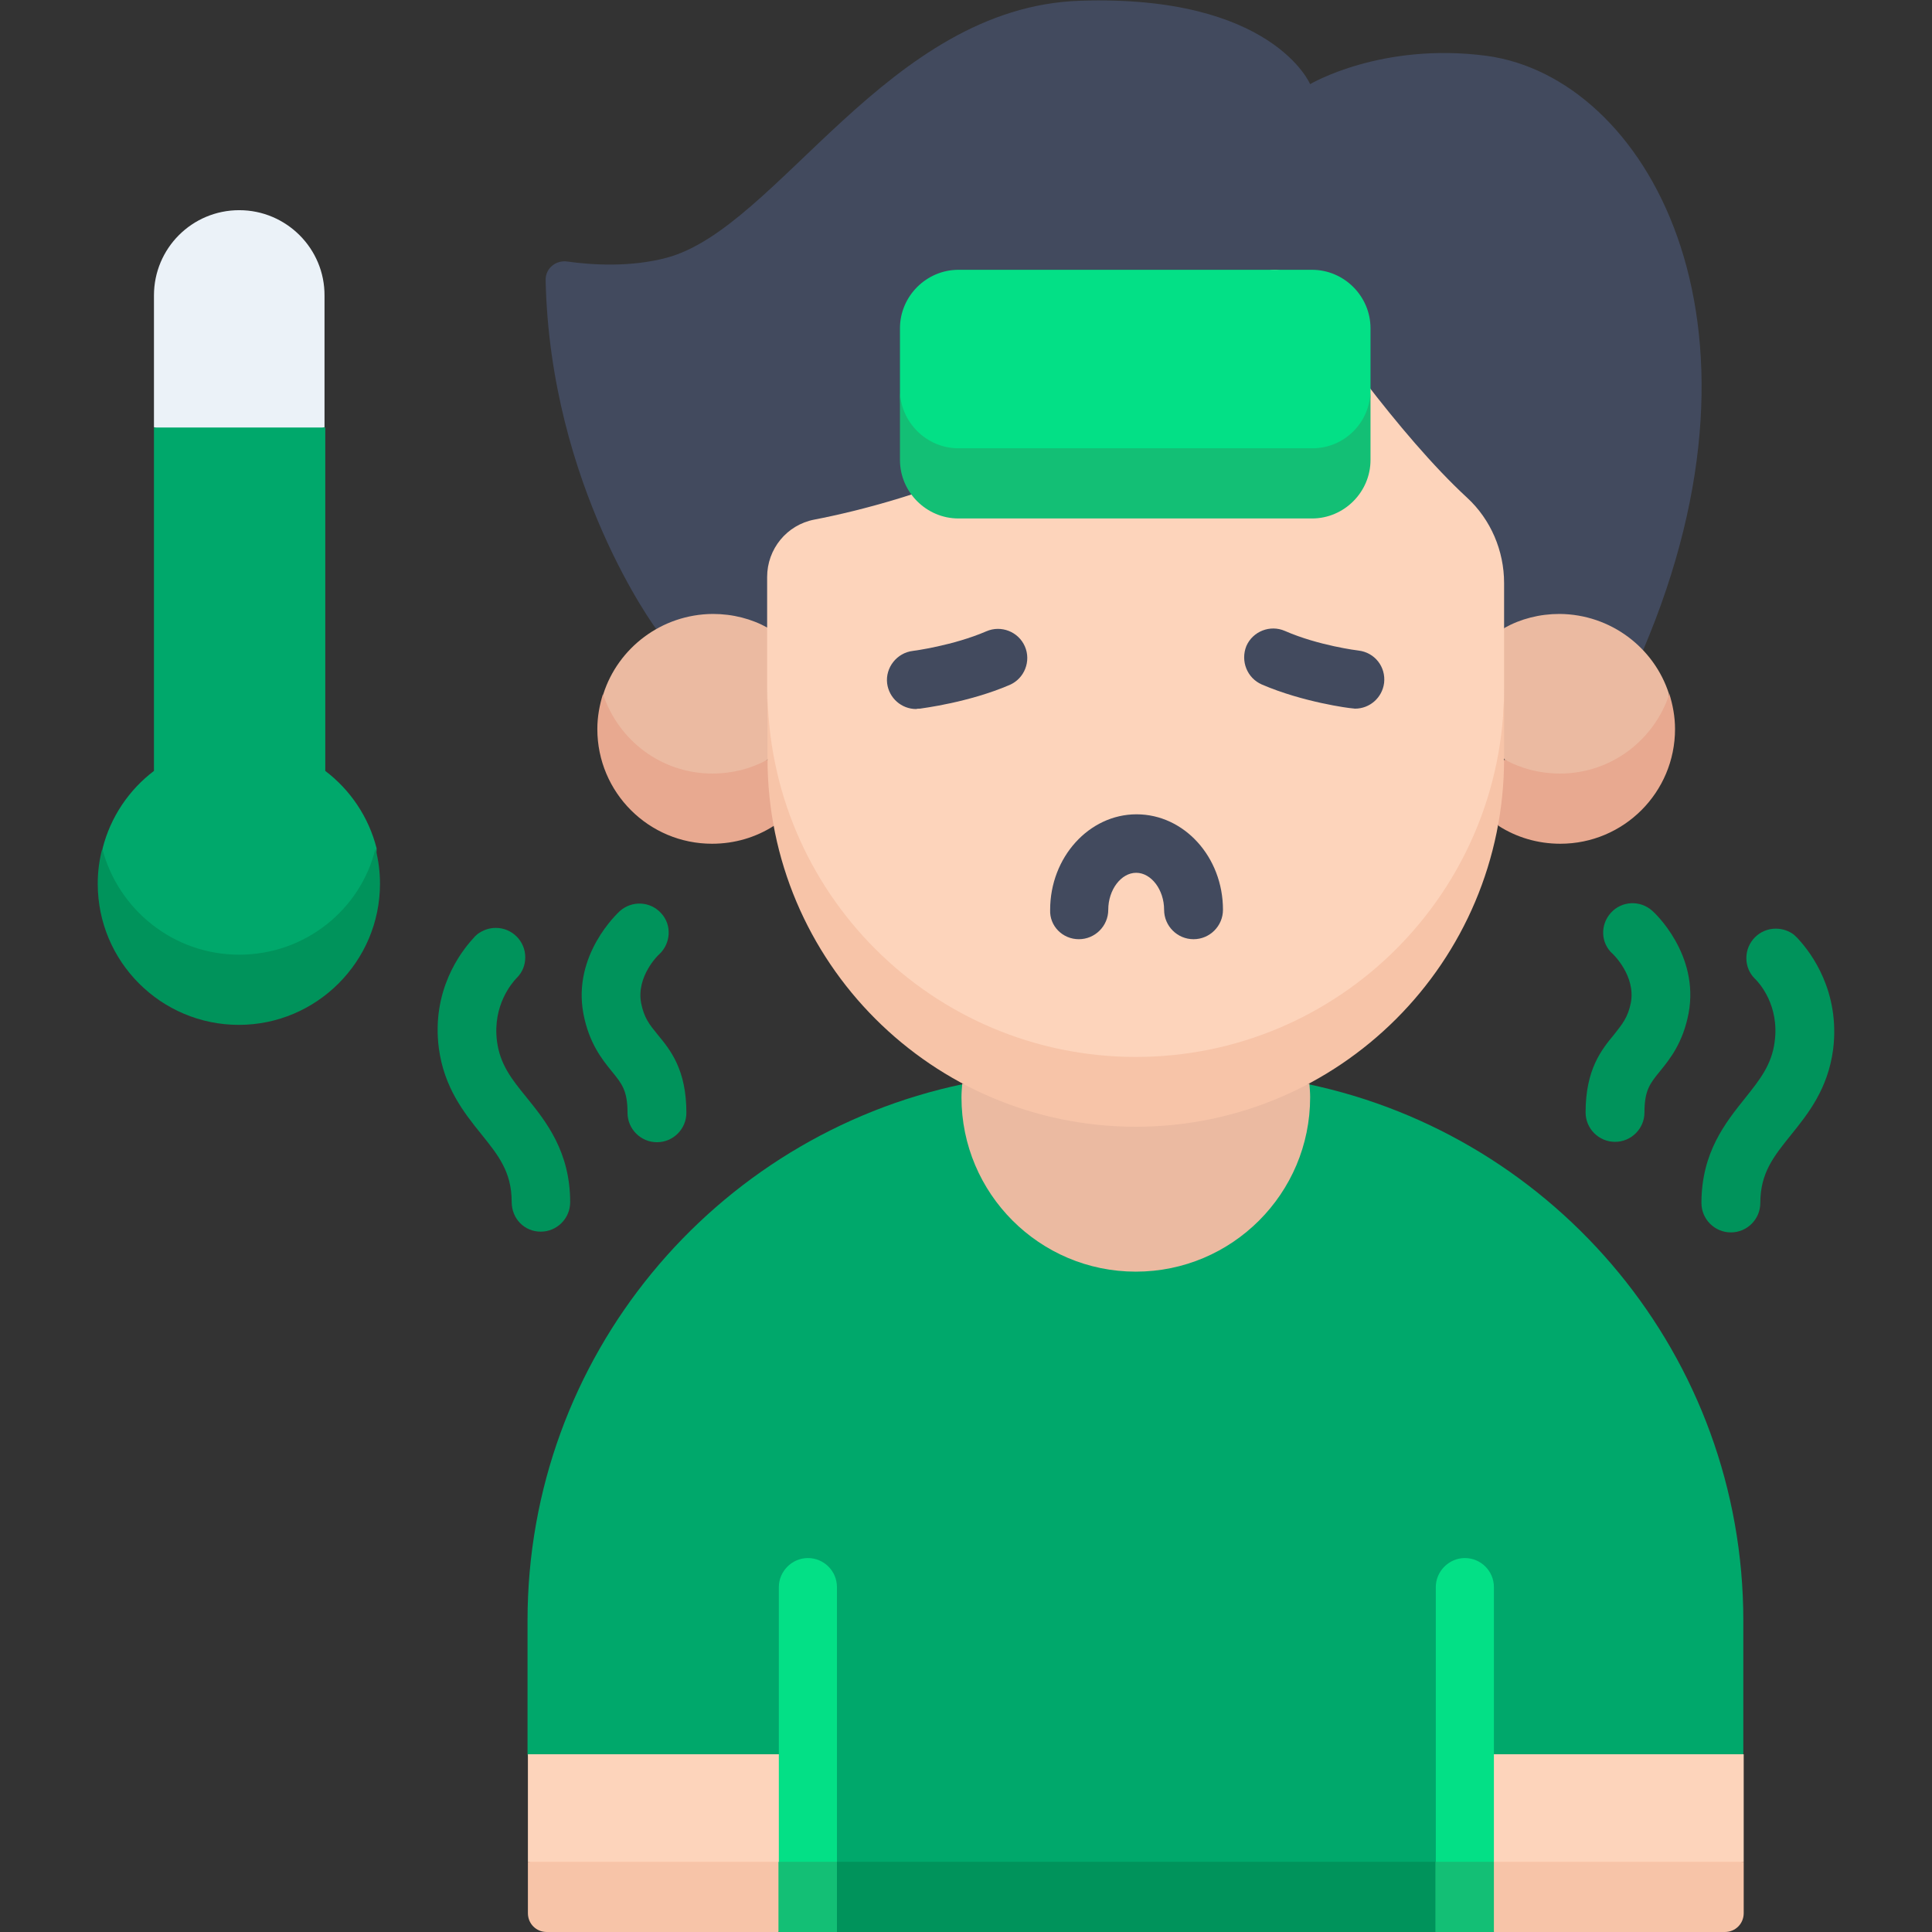 <?xml version="1.0" encoding="utf-8"?>
<!-- Generator: Adobe Illustrator 21.0.2, SVG Export Plug-In . SVG Version: 6.00 Build 0)  -->
<svg version="1.1" id="Capa_1" xmlns="http://www.w3.org/2000/svg" xmlns:xlink="http://www.w3.org/1999/xlink" x="0px" y="0px"
	 viewBox="0 0 512 512" style="enable-background:new 0 0 512 512;" xml:space="preserve">
<rect x="0" y="0" width="512" height="512" fill="#333333" stroke="none"/>
<style type="text/css">
	.st0{fill:#EBF2F8;}
	.st1{fill:#00A86B;}
	.st2{fill:#424A5E;}
	.st3{fill:#EBBAA1;}
	.st4{fill:#E8A990;}
	.st5{fill:#FDD4BB;}
	.st6{fill:#00935B;}
	.st7{fill:#F7C4A8;}
	.st8{fill:#03E086;}
	.st9{fill:#13BF75;}
</style>
<g>
	<g>
		<path class="st0" d="M63.4,55.7c-12.5,0-22.6,10.1-22.6,22.6v34.9l22.6,9l22.6-9V78.4C86.1,65.9,75.9,55.7,63.4,55.7z"/>
		<path class="st1" d="M27.2,224.8c0,23.4,18.8,37.1,36.3,37.1s36.3-15.9,36.3-37.1c-2.1-8.3-7-15.5-13.6-20.5v-91H40.8v91
			C34.2,209.3,29.3,216.5,27.2,224.8L27.2,224.8z"/>
		<g>
			<path class="st1" d="M346.6,287.3c-13.6,7.2-29.2,11.4-45.7,11.4s-32.1-4.1-45.7-11.4c-65.9,13.8-115.4,72.2-115.4,142.2v35.4
				l9,28.5l152.1,9l152.1-9l9-28.5v-35.4C462,359.5,412.5,301.1,346.6,287.3L346.6,287.3z"/>
			<path class="st2" d="M173.9,166.7c0,0-28.1-37.8-29.3-92.4c-0.1-3.1,2.6-5.4,5.7-5c6.3,0.9,16.7,1.6,26.4-1
				c29.5-7.9,58.5-66.4,109.5-68.1s61,22.1,61,22.1S366,11.1,394,14.8c42,5.7,78.9,69.7,41.4,157.6L173.9,166.7z"/>
			<path class="st3" d="M159.9,183.9c0,19,15.4,30.1,29,30.1l14.6-12.8c0-0.1,12.8-17.3,12.8-17.4l-12.8-17.4
				c-4.3-2.4-9.3-3.7-14.6-3.7C175.3,162.8,163.8,171.7,159.9,183.9L159.9,183.9z"/>
			<path class="st4" d="M188.8,205c-13.6,0-25-8.9-29-21.1c-0.9,2.9-1.5,6-1.5,9.3c0,16.8,13.6,30.4,30.4,30.4
				c6,0,11.6-1.7,16.3-4.7l8-10.6l-9.6-7C199.1,203.7,194.1,205,188.8,205L188.8,205z"/>
			<path class="st3" d="M442.3,183.9c0,19-15.4,30.1-29,30.1l-14.6-12.8c0-0.1-12.8-17.3-12.8-17.4l12.8-17.4
				c4.3-2.4,9.3-3.7,14.6-3.7C426.9,162.8,438.4,171.7,442.3,183.9L442.3,183.9z"/>
			<path class="st4" d="M413.4,205c13.6,0,25-8.9,29-21.1c0.9,2.9,1.5,6,1.5,9.3c0,16.8-13.6,30.4-30.4,30.4c-6,0-11.6-1.7-16.3-4.7
				l-8-10.6l9.6-7C403.1,203.7,408.1,205,413.4,205z"/>
			<path class="st5" d="M301,289.1c53.9,0,97.6-41.6,97.6-106.6v-28c0-8.5-3.5-16.8-9.8-22.6c-18.2-16.8-38.5-45.9-46.7-58.1
				c-1.9-2.8-5.8-3.1-8.1-0.6c-41.1,44.9-94.4,59.9-118.2,64.5c-7.3,1.4-12.5,7.8-12.5,15.2v29.5C203.3,246.8,247.1,289.1,301,289.1
				z"/>
			<path class="st6" d="M221.8,512h158.7l7.7-9.3l-7.7-9.3H221.8l-7.7,9.3L221.8,512z"/>
			<path class="st5" d="M462.1,493.4l-37,9l-37-9v-28.5h74L462.1,493.4z"/>
			<path class="st5" d="M139.9,493.4l37,9l37-9v-28.5h-74L139.9,493.4z"/>
			<path class="st7" d="M462.1,493.4h-66.2l-7.7,9.3l7.7,9.3h61.2c2.8,0,5-2.2,5-5V493.4z"/>
			<path class="st7" d="M139.9,493.4h66.4l7.7,9.3l-7.7,9.3h-61.4c-2.8,0-5-2.2-5-5V493.4z"/>
			<path class="st3" d="M255,287.2c-0.1,1.2-0.2,2.4-0.2,3.6c0,25.5,20.7,46.2,46.2,46.2s46.2-20.7,46.2-46.2c0-1.2-0.1-2.4-0.2-3.6
				H255z"/>
			<path class="st7" d="M301,280.1c-53.9,0-97.6-43.7-97.6-97.6V201c0,53.9,43.7,97.6,97.6,97.6s97.6-43.7,97.6-97.6v-18.6
				C398.6,236.4,354.9,280.1,301,280.1z"/>
			<g>
				<path class="st8" d="M395.9,493.4v-72.8c0-4.3-3.5-7.7-7.7-7.7s-7.7,3.5-7.7,7.7v72.8l7.7,9.3L395.9,493.4z"/>
				<path class="st9" d="M380.4,493.4h15.5V512h-15.5V493.4z"/>
				<path class="st8" d="M221.8,493.4v-72.8c0-4.3-3.5-7.7-7.7-7.7s-7.7,3.5-7.7,7.7v72.8l7.7,9.3L221.8,493.4z"/>
				<path class="st9" d="M206.3,493.4h15.5V512h-15.5V493.4z"/>
			</g>
		</g>
		<path class="st8" d="M254,127.8h93.7c8.5,0,15.5-11,15.5-24.5V87c0-8.5-7-15.5-15.5-15.5H254c-8.5,0-15.5,7-15.5,15.5v16.4
			C238.5,121.9,245.5,127.8,254,127.8z"/>
		<path class="st6" d="M63.4,253c-17.5,0-32.1-12-36.3-28.1c-0.8,3-1.2,6.1-1.2,9.3c0,20.7,16.8,37.4,37.4,37.4s37.4-16.8,37.4-37.4
			c0-3.2-0.4-6.3-1.2-9.3C95.6,241,80.9,253,63.4,253L63.4,253z"/>
		<path class="st9" d="M347.8,118.8H254c-8.5,0-15.5-7-15.5-15.5v18.6c0,8.5,7,15.5,15.5,15.5h93.7c8.5,0,15.5-7,15.5-15.5v-18.6
			C363.2,111.9,356.3,118.8,347.8,118.8z"/>
	</g>
	<g>
		<path class="st2" d="M243.8,187.8c0.5-0.1,12.9-1.6,23.8-6.3c3.9-1.7,5.7-6.3,4-10.2c-1.7-3.9-6.3-5.7-10.2-4
			c-8.8,3.8-19.4,5.2-19.5,5.2c-4.2,0.5-7.3,4.4-6.8,8.6c0.5,3.9,3.8,6.8,7.7,6.8C243.1,187.8,243.4,187.8,243.8,187.8L243.8,187.8z
			"/>
		<path class="st2" d="M334.4,181.4c10.9,4.7,23.3,6.3,23.8,6.3c0.3,0,0.6,0.1,0.9,0.1c3.9,0,7.2-2.9,7.7-6.8
			c0.5-4.3-2.5-8.1-6.8-8.6c-0.1,0-10.6-1.3-19.5-5.2c-3.9-1.7-8.5,0.1-10.2,4C328.7,175.2,330.5,179.7,334.4,181.4L334.4,181.4z"/>
		<g>
			<path class="st2" d="M285.9,248.9c4.3,0,7.8-3.5,7.8-7.8c0-5.3,3.4-9.8,7.4-9.8c4,0,7.4,4.5,7.4,9.8c0,4.3,3.5,7.8,7.8,7.8
				s7.8-3.5,7.8-7.8c0-14-10.3-25.3-22.9-25.3s-22.9,11.4-22.9,25.3C278.1,245.4,281.6,248.9,285.9,248.9L285.9,248.9z"/>
			<path class="st6" d="M174.7,252.9c3.1-2.9,3.4-7.8,0.5-10.9c-2.9-3.2-7.8-3.4-11-0.5c-0.5,0.5-12.5,11.5-9.6,27.1
				c1.5,7.9,5,12.2,7.6,15.4c2.6,3.2,4.1,5,4.1,10.9c0,4.3,3.5,7.8,7.8,7.8s7.8-3.5,7.8-7.8c0-11.4-4.2-16.6-7.6-20.7
				c-2.2-2.7-3.6-4.4-4.4-8.4C168.6,258.8,174.4,253.1,174.7,252.9L174.7,252.9z"/>
			<path class="st6" d="M427.8,274.1c-3.4,4.1-7.6,9.3-7.6,20.7c0,4.3,3.5,7.8,7.8,7.8c4.3,0,7.8-3.5,7.8-7.8
				c0-5.9,1.5-7.7,4.1-10.9c2.6-3.2,6.1-7.5,7.6-15.4c2.9-15.6-9.1-26.7-9.6-27.1c-3.2-2.9-8.1-2.7-11,0.5
				c-2.9,3.2-2.7,8.1,0.5,10.9c0.1,0.1,6.1,5.8,4.8,12.9C431.4,269.7,429.9,271.4,427.8,274.1L427.8,274.1z"/>
			<path class="st6" d="M476.7,249c-0.4-0.5-0.9-0.9-1.3-1.3c-1.3-1-3-1.6-4.8-1.6c-4.3,0-7.8,3.5-7.8,7.8c0,2.1,0.8,4,2.2,5.4
				c0,0,0.1,0.1,0.2,0.2c1.1,1.1,6.4,7,5.1,16.6c-0.8,6.1-3.9,10-7.9,15c-5.1,6.4-11.5,14.3-11.5,27.7c0,4.3,3.5,7.8,7.8,7.8
				c4.3,0,7.8-3.5,7.8-7.8c0-8,3.6-12.4,8.1-18c4.6-5.7,9.8-12.2,11.2-22.7C487.7,262.7,479.9,252.5,476.7,249L476.7,249z"/>
			<path class="st6" d="M143.3,326.4c4.3,0,7.8-3.5,7.8-7.8c0-13.4-6.4-21.4-11.5-27.7c-4-4.9-7.1-8.8-7.9-15
				c-1.2-9.6,4.1-15.5,5.1-16.6c0.1-0.1,0.2-0.2,0.2-0.2c1.4-1.4,2.2-3.3,2.2-5.4c0-4.3-3.5-7.8-7.8-7.8c-1.8,0-3.4,0.6-4.8,1.6
				c-0.5,0.4-0.9,0.8-1.3,1.3c-3.2,3.5-11,13.7-9,29c1.4,10.4,6.6,17,11.2,22.7c4.5,5.6,8.1,10,8.1,18
				C135.6,323,139,326.4,143.3,326.4L143.3,326.4z"/>
		</g>
	</g>
</g>
</svg>
